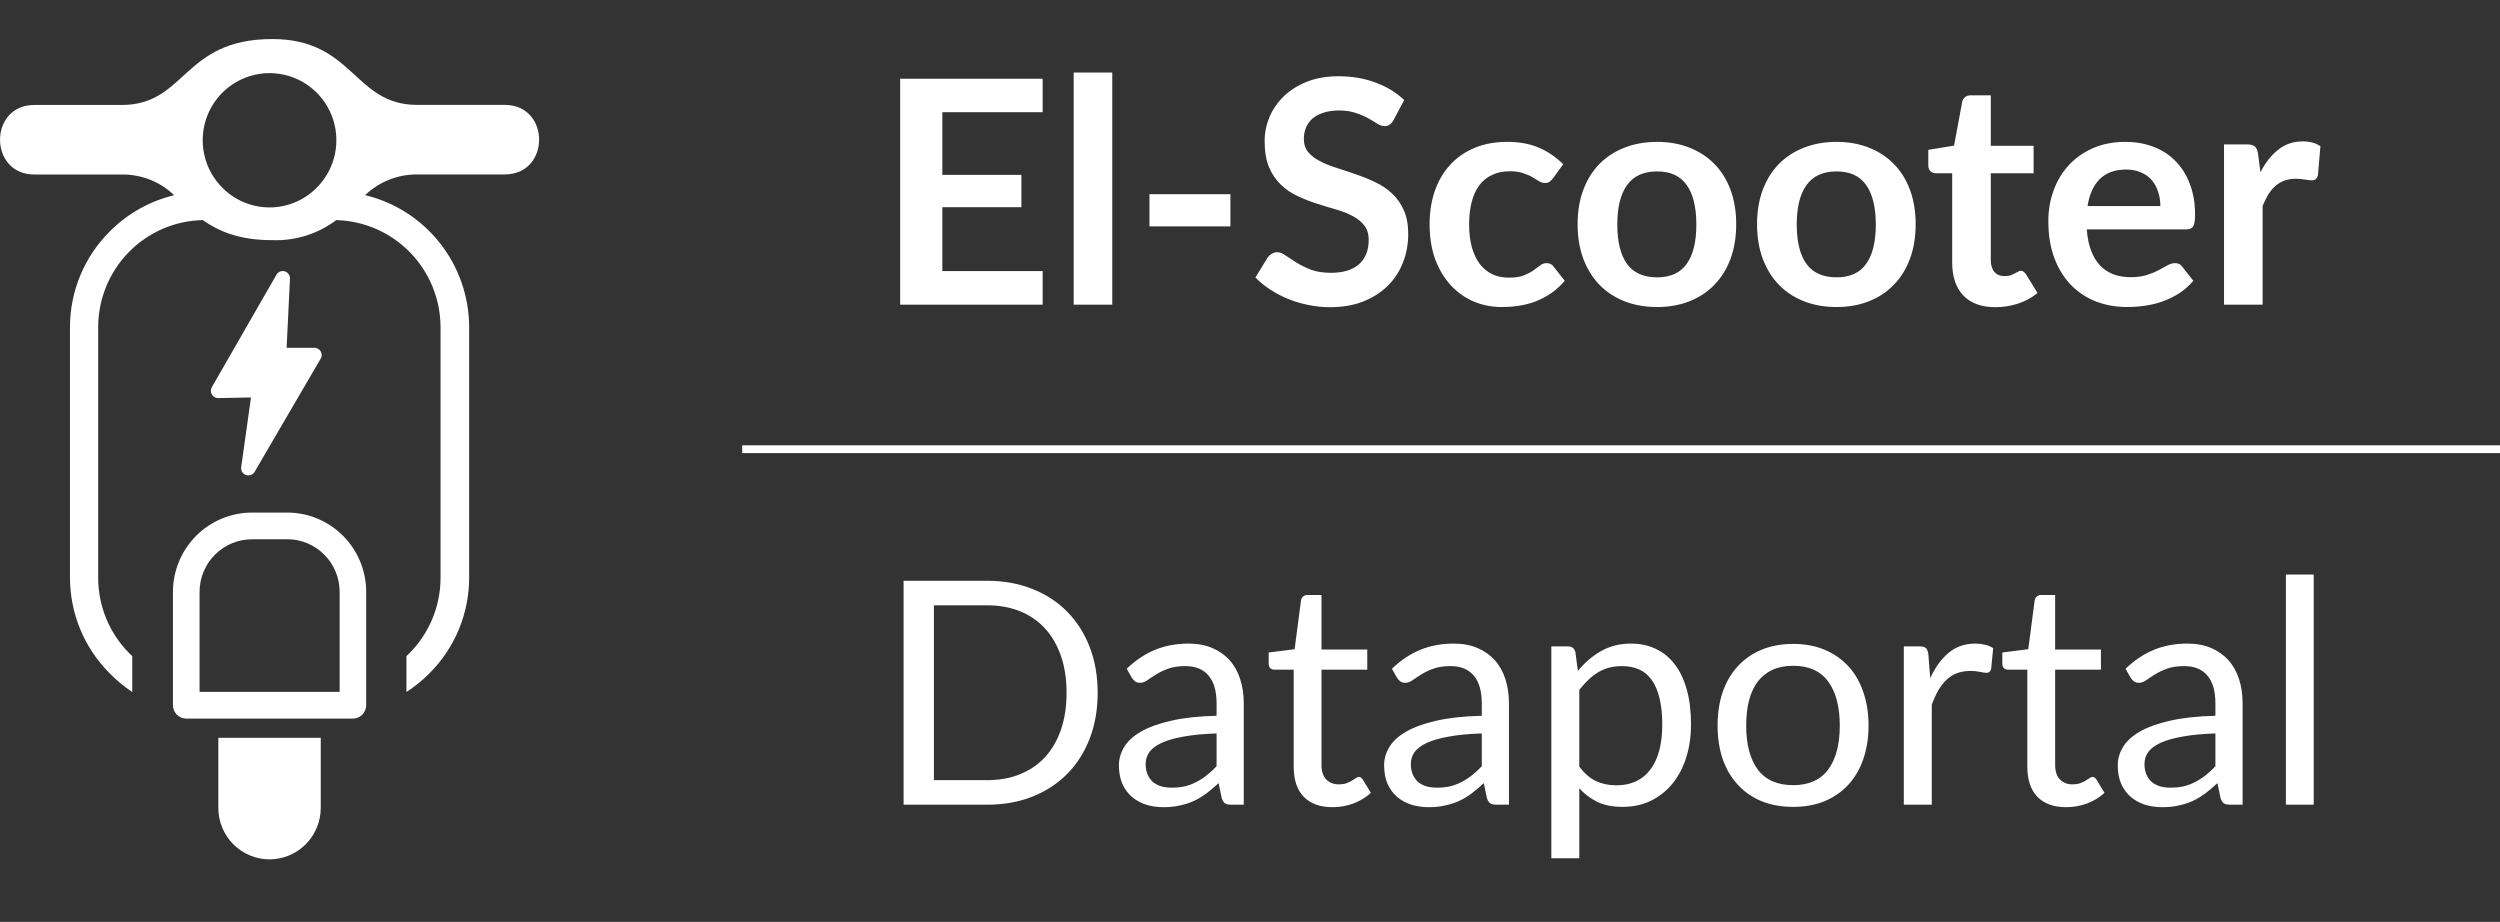 <svg width="320" height="118" viewBox="0 0 320 118" fill="none" xmlns="http://www.w3.org/2000/svg">
<rect x="0" y="0" width="320" height="118" fill="#333333" stroke="none"/>
<g clip-path="url(#clip0_8_2)">
<path d="M40.418 24.149C41.651 22.964 42.504 21.434 42.864 19.759C43.225 18.083 43.077 16.337 42.441 14.746C41.804 13.155 40.708 11.792 39.293 10.832C37.878 9.871 36.208 9.358 34.5 9.358C32.792 9.358 31.123 9.871 29.707 10.832C28.292 11.792 27.196 13.155 26.559 14.746C25.923 16.337 25.776 18.083 26.136 19.759C26.497 21.434 27.349 22.964 28.583 24.149C30.17 25.689 32.292 26.55 34.5 26.55C36.708 26.55 38.83 25.689 40.418 24.149ZM36.705 44.52H40.247C40.493 44.52 40.73 44.618 40.904 44.793C41.078 44.968 41.175 45.205 41.175 45.452C41.178 45.636 41.121 45.815 41.014 45.964L32.584 60.405C32.471 60.592 32.296 60.733 32.089 60.803C31.882 60.873 31.658 60.868 31.454 60.789C31.251 60.709 31.082 60.56 30.978 60.368C30.873 60.176 30.839 59.953 30.881 59.739L32.125 50.878L27.927 50.955C27.682 50.957 27.447 50.862 27.271 50.691C27.096 50.52 26.995 50.286 26.991 50.04C26.988 49.869 27.032 49.701 27.118 49.553L35.411 35.121C35.524 34.945 35.693 34.813 35.89 34.745C36.087 34.678 36.301 34.678 36.497 34.747C36.694 34.816 36.861 34.95 36.973 35.126C37.085 35.302 37.135 35.511 37.114 35.719L36.688 44.52H36.705ZM27.944 94.44H41.056V103.42C41.052 105.164 40.359 106.835 39.131 108.068C37.902 109.301 36.237 109.995 34.5 110C32.763 109.995 31.098 109.301 29.869 108.068C28.641 106.835 27.949 105.164 27.944 103.42V94.44ZM32.201 65.609H36.782C39.457 65.616 42.021 66.686 43.912 68.585C45.803 70.485 46.867 73.058 46.871 75.743V90.27C46.871 90.723 46.692 91.158 46.373 91.478C46.053 91.799 45.62 91.979 45.169 91.979H23.84C23.389 91.979 22.956 91.799 22.636 91.478C22.317 91.158 22.137 90.723 22.137 90.27V75.743C22.146 73.06 23.212 70.489 25.102 68.59C26.992 66.692 29.553 65.62 32.227 65.609H32.201ZM36.756 69.027H32.227C30.456 69.036 28.759 69.747 27.508 71.005C26.256 72.263 25.55 73.966 25.543 75.743V88.561H43.474V75.743C43.47 73.963 42.764 72.256 41.51 70.996C40.256 69.736 38.556 69.025 36.782 69.019L36.756 69.027ZM46.735 24.978C50.517 25.886 53.886 28.042 56.3 31.101C58.715 34.159 60.036 37.943 60.052 41.846V73.975C60.046 76.251 59.592 78.505 58.715 80.605C57.838 82.705 56.556 84.61 54.943 86.211C54.056 87.102 53.077 87.895 52.023 88.578V83.981L52.38 83.639C53.648 82.371 54.655 80.865 55.343 79.207C56.032 77.549 56.387 75.771 56.39 73.975V41.846C56.372 38.273 54.968 34.847 52.475 32.295C49.983 29.743 46.599 28.265 43.04 28.174C40.674 29.953 37.769 30.858 34.815 30.737C30.558 30.737 28.004 29.592 25.952 28.174C22.384 28.247 18.986 29.719 16.485 32.274C13.984 34.829 12.578 38.264 12.567 41.846V73.975C12.571 77.559 13.977 80.999 16.484 83.553L16.569 83.639L16.927 83.981V88.578C15.88 87.883 14.909 87.078 14.032 86.177L13.93 86.074C10.749 82.841 8.963 78.483 8.957 73.94V41.846C8.961 39.569 9.415 37.315 10.292 35.215C11.169 33.114 12.451 31.209 14.066 29.609C16.33 27.337 19.177 25.737 22.291 24.987C20.507 23.267 18.123 22.316 15.649 22.338H4.402C-1.464 22.338 -1.464 13.434 4.402 13.434H15.615C23.84 13.425 23.355 5 34.841 5C45.305 5 45.262 13.425 53.385 13.425H64.607C70.473 13.425 70.473 22.329 64.607 22.329H53.385C50.91 22.316 48.527 23.265 46.735 24.978Z" fill="white"/>
</g>
<path d="M120.62 14.36V22.38H130.74V26.52H120.62V34.7H133.46V39H115.22V10.08H133.46V14.36H120.62ZM142.37 9.28V39H137.43V9.28H142.37ZM147.132 24.86H157.492V28.98H147.132V24.86ZM178.393 15.34C178.233 15.62 178.06 15.827 177.873 15.96C177.7 16.08 177.48 16.14 177.213 16.14C176.933 16.14 176.627 16.04 176.293 15.84C175.973 15.627 175.587 15.393 175.133 15.14C174.68 14.887 174.147 14.66 173.533 14.46C172.933 14.247 172.22 14.14 171.393 14.14C170.647 14.14 169.993 14.233 169.433 14.42C168.873 14.593 168.4 14.84 168.013 15.16C167.64 15.48 167.36 15.867 167.173 16.32C166.987 16.76 166.893 17.247 166.893 17.78C166.893 18.46 167.08 19.027 167.453 19.48C167.84 19.933 168.347 20.32 168.973 20.64C169.6 20.96 170.313 21.247 171.113 21.5C171.913 21.753 172.733 22.027 173.573 22.32C174.413 22.6 175.233 22.933 176.033 23.32C176.833 23.693 177.547 24.173 178.173 24.76C178.8 25.333 179.3 26.04 179.673 26.88C180.06 27.72 180.253 28.74 180.253 29.94C180.253 31.247 180.027 32.473 179.573 33.62C179.133 34.753 178.48 35.747 177.613 36.6C176.76 37.44 175.713 38.107 174.473 38.6C173.233 39.08 171.813 39.32 170.213 39.32C169.293 39.32 168.387 39.227 167.493 39.04C166.6 38.867 165.74 38.613 164.913 38.28C164.1 37.947 163.333 37.547 162.613 37.08C161.893 36.613 161.253 36.093 160.693 35.52L162.273 32.94C162.407 32.753 162.58 32.6 162.793 32.48C163.007 32.347 163.233 32.28 163.473 32.28C163.807 32.28 164.167 32.42 164.553 32.7C164.94 32.967 165.4 33.267 165.933 33.6C166.467 33.933 167.087 34.24 167.793 34.52C168.513 34.787 169.373 34.92 170.373 34.92C171.907 34.92 173.093 34.56 173.933 33.84C174.773 33.107 175.193 32.06 175.193 30.7C175.193 29.94 175 29.32 174.613 28.84C174.24 28.36 173.74 27.96 173.113 27.64C172.487 27.307 171.773 27.027 170.973 26.8C170.173 26.573 169.36 26.327 168.533 26.06C167.707 25.793 166.893 25.473 166.093 25.1C165.293 24.727 164.58 24.24 163.953 23.64C163.327 23.04 162.82 22.293 162.433 21.4C162.06 20.493 161.873 19.38 161.873 18.06C161.873 17.007 162.08 15.98 162.493 14.98C162.92 13.98 163.533 13.093 164.333 12.32C165.133 11.547 166.12 10.927 167.293 10.46C168.467 9.993 169.813 9.76 171.333 9.76C173.04 9.76 174.613 10.027 176.053 10.56C177.493 11.093 178.72 11.84 179.733 12.8L178.393 15.34ZM198.788 22.82C198.642 23.007 198.495 23.153 198.348 23.26C198.215 23.367 198.015 23.42 197.748 23.42C197.495 23.42 197.248 23.347 197.008 23.2C196.768 23.04 196.482 22.867 196.148 22.68C195.815 22.48 195.415 22.307 194.948 22.16C194.495 22 193.928 21.92 193.248 21.92C192.382 21.92 191.622 22.08 190.968 22.4C190.315 22.707 189.768 23.153 189.328 23.74C188.902 24.327 188.582 25.04 188.368 25.88C188.155 26.707 188.048 27.647 188.048 28.7C188.048 29.793 188.162 30.767 188.388 31.62C188.628 32.473 188.968 33.193 189.408 33.78C189.848 34.353 190.382 34.793 191.008 35.1C191.635 35.393 192.342 35.54 193.128 35.54C193.915 35.54 194.548 35.447 195.028 35.26C195.522 35.06 195.935 34.847 196.268 34.62C196.602 34.38 196.888 34.167 197.128 33.98C197.382 33.78 197.662 33.68 197.968 33.68C198.368 33.68 198.668 33.833 198.868 34.14L200.288 35.94C199.742 36.58 199.148 37.12 198.508 37.56C197.868 37.987 197.202 38.333 196.508 38.6C195.828 38.853 195.122 39.033 194.388 39.14C193.668 39.247 192.948 39.3 192.228 39.3C190.962 39.3 189.768 39.067 188.648 38.6C187.528 38.12 186.548 37.427 185.708 36.52C184.868 35.613 184.202 34.507 183.708 33.2C183.228 31.88 182.988 30.38 182.988 28.7C182.988 27.193 183.202 25.8 183.628 24.52C184.068 23.227 184.708 22.113 185.548 21.18C186.388 20.233 187.428 19.493 188.668 18.96C189.908 18.427 191.335 18.16 192.948 18.16C194.482 18.16 195.822 18.407 196.968 18.9C198.128 19.393 199.168 20.1 200.088 21.02L198.788 22.82ZM212.114 18.16C213.634 18.16 215.014 18.407 216.254 18.9C217.507 19.393 218.574 20.093 219.454 21C220.347 21.907 221.034 23.013 221.514 24.32C221.994 25.627 222.234 27.087 222.234 28.7C222.234 30.327 221.994 31.793 221.514 33.1C221.034 34.407 220.347 35.52 219.454 36.44C218.574 37.36 217.507 38.067 216.254 38.56C215.014 39.053 213.634 39.3 212.114 39.3C210.58 39.3 209.187 39.053 207.934 38.56C206.68 38.067 205.607 37.36 204.714 36.44C203.834 35.52 203.147 34.407 202.654 33.1C202.174 31.793 201.934 30.327 201.934 28.7C201.934 27.087 202.174 25.627 202.654 24.32C203.147 23.013 203.834 21.907 204.714 21C205.607 20.093 206.68 19.393 207.934 18.9C209.187 18.407 210.58 18.16 212.114 18.16ZM212.114 35.5C213.82 35.5 215.08 34.927 215.894 33.78C216.72 32.633 217.134 30.953 217.134 28.74C217.134 26.527 216.72 24.84 215.894 23.68C215.08 22.52 213.82 21.94 212.114 21.94C210.38 21.94 209.094 22.527 208.254 23.7C207.427 24.86 207.014 26.54 207.014 28.74C207.014 30.94 207.427 32.62 208.254 33.78C209.094 34.927 210.38 35.5 212.114 35.5ZM235.083 18.16C236.603 18.16 237.983 18.407 239.223 18.9C240.476 19.393 241.543 20.093 242.423 21C243.316 21.907 244.002 23.013 244.483 24.32C244.963 25.627 245.203 27.087 245.203 28.7C245.203 30.327 244.963 31.793 244.483 33.1C244.002 34.407 243.316 35.52 242.423 36.44C241.543 37.36 240.476 38.067 239.223 38.56C237.983 39.053 236.603 39.3 235.083 39.3C233.549 39.3 232.156 39.053 230.903 38.56C229.649 38.067 228.576 37.36 227.683 36.44C226.803 35.52 226.116 34.407 225.623 33.1C225.143 31.793 224.903 30.327 224.903 28.7C224.903 27.087 225.143 25.627 225.623 24.32C226.116 23.013 226.803 21.907 227.683 21C228.576 20.093 229.649 19.393 230.903 18.9C232.156 18.407 233.549 18.16 235.083 18.16ZM235.083 35.5C236.789 35.5 238.049 34.927 238.863 33.78C239.689 32.633 240.103 30.953 240.103 28.74C240.103 26.527 239.689 24.84 238.863 23.68C238.049 22.52 236.789 21.94 235.083 21.94C233.349 21.94 232.063 22.527 231.223 23.7C230.396 24.86 229.983 26.54 229.983 28.74C229.983 30.94 230.396 32.62 231.223 33.78C232.063 34.927 233.349 35.5 235.083 35.5ZM255.421 39.32C253.634 39.32 252.261 38.82 251.301 37.82C250.354 36.807 249.881 35.413 249.881 33.64V22.18H247.781C247.514 22.18 247.287 22.093 247.101 21.92C246.914 21.747 246.821 21.487 246.821 21.14V19.18L250.121 18.64L251.161 13.04C251.227 12.773 251.354 12.567 251.541 12.42C251.727 12.273 251.967 12.2 252.261 12.2H254.821V18.66H260.301V22.18H254.821V33.3C254.821 33.94 254.974 34.44 255.281 34.8C255.601 35.16 256.034 35.34 256.581 35.34C256.887 35.34 257.141 35.307 257.341 35.24C257.554 35.16 257.734 35.08 257.881 35C258.041 34.92 258.181 34.847 258.301 34.78C258.421 34.7 258.541 34.66 258.661 34.66C258.807 34.66 258.927 34.7 259.021 34.78C259.114 34.847 259.214 34.953 259.321 35.1L260.801 37.5C260.081 38.1 259.254 38.553 258.321 38.86C257.387 39.167 256.421 39.32 255.421 39.32ZM276.527 26.38C276.527 25.74 276.434 25.14 276.247 24.58C276.074 24.007 275.807 23.507 275.447 23.08C275.087 22.653 274.627 22.32 274.067 22.08C273.521 21.827 272.881 21.7 272.147 21.7C270.721 21.7 269.594 22.107 268.767 22.92C267.954 23.733 267.434 24.887 267.207 26.38H276.527ZM267.107 29.36C267.187 30.413 267.374 31.327 267.667 32.1C267.961 32.86 268.347 33.493 268.827 34C269.307 34.493 269.874 34.867 270.527 35.12C271.194 35.36 271.927 35.48 272.727 35.48C273.527 35.48 274.214 35.387 274.787 35.2C275.374 35.013 275.881 34.807 276.307 34.58C276.747 34.353 277.127 34.147 277.447 33.96C277.781 33.773 278.101 33.68 278.407 33.68C278.821 33.68 279.127 33.833 279.327 34.14L280.747 35.94C280.201 36.58 279.587 37.12 278.907 37.56C278.227 37.987 277.514 38.333 276.767 38.6C276.034 38.853 275.281 39.033 274.507 39.14C273.747 39.247 273.007 39.3 272.287 39.3C270.861 39.3 269.534 39.067 268.307 38.6C267.081 38.12 266.014 37.42 265.107 36.5C264.201 35.567 263.487 34.42 262.967 33.06C262.447 31.687 262.187 30.1 262.187 28.3C262.187 26.9 262.414 25.587 262.867 24.36C263.321 23.12 263.967 22.047 264.807 21.14C265.661 20.22 266.694 19.493 267.907 18.96C269.134 18.427 270.514 18.16 272.047 18.16C273.341 18.16 274.534 18.367 275.627 18.78C276.721 19.193 277.661 19.8 278.447 20.6C279.234 21.387 279.847 22.36 280.287 23.52C280.741 24.667 280.967 25.98 280.967 27.46C280.967 28.207 280.887 28.713 280.727 28.98C280.567 29.233 280.261 29.36 279.807 29.36H267.107ZM289.334 22.04C289.974 20.813 290.734 19.853 291.614 19.16C292.494 18.453 293.534 18.1 294.734 18.1C295.681 18.1 296.441 18.307 297.014 18.72L296.694 22.42C296.628 22.66 296.528 22.833 296.394 22.94C296.274 23.033 296.108 23.08 295.894 23.08C295.694 23.08 295.394 23.047 294.994 22.98C294.608 22.913 294.228 22.88 293.854 22.88C293.308 22.88 292.821 22.96 292.394 23.12C291.968 23.28 291.581 23.513 291.234 23.82C290.901 24.113 290.601 24.473 290.334 24.9C290.081 25.327 289.841 25.813 289.614 26.36V39H284.674V18.48H287.574C288.081 18.48 288.434 18.573 288.634 18.76C288.834 18.933 288.968 19.253 289.034 19.72L289.334 22.04Z" fill="white"/>
<path d="M140.5 88.68C140.5 90.827 140.16 92.78 139.48 94.54C138.8 96.3 137.84 97.807 136.6 99.06C135.36 100.313 133.867 101.287 132.12 101.98C130.387 102.66 128.467 103 126.36 103H115.66V74.34H126.36C128.467 74.34 130.387 74.687 132.12 75.38C133.867 76.06 135.36 77.033 136.6 78.3C137.84 79.553 138.8 81.06 139.48 82.82C140.16 84.58 140.5 86.533 140.5 88.68ZM136.52 88.68C136.52 86.92 136.28 85.347 135.8 83.96C135.32 82.573 134.64 81.4 133.76 80.44C132.88 79.48 131.813 78.747 130.56 78.24C129.307 77.733 127.907 77.48 126.36 77.48H119.54V99.86H126.36C127.907 99.86 129.307 99.607 130.56 99.1C131.813 98.593 132.88 97.867 133.76 96.92C134.64 95.96 135.32 94.787 135.8 93.4C136.28 92.013 136.52 90.44 136.52 88.68ZM155.722 93.88C154.082 93.933 152.682 94.067 151.522 94.28C150.375 94.48 149.435 94.747 148.702 95.08C147.982 95.413 147.455 95.807 147.122 96.26C146.802 96.713 146.642 97.22 146.642 97.78C146.642 98.313 146.729 98.773 146.902 99.16C147.075 99.547 147.309 99.867 147.602 100.12C147.909 100.36 148.262 100.54 148.662 100.66C149.075 100.767 149.515 100.82 149.982 100.82C150.609 100.82 151.182 100.76 151.702 100.64C152.222 100.507 152.709 100.32 153.162 100.08C153.629 99.84 154.069 99.553 154.482 99.22C154.909 98.887 155.322 98.507 155.722 98.08V93.88ZM144.222 85.6C145.342 84.52 146.549 83.713 147.842 83.18C149.135 82.647 150.569 82.38 152.142 82.38C153.275 82.38 154.282 82.567 155.162 82.94C156.042 83.313 156.782 83.833 157.382 84.5C157.982 85.167 158.435 85.973 158.742 86.92C159.049 87.867 159.202 88.907 159.202 90.04V103H157.622C157.275 103 157.009 102.947 156.822 102.84C156.635 102.72 156.489 102.493 156.382 102.16L155.982 100.24C155.449 100.733 154.929 101.173 154.422 101.56C153.915 101.933 153.382 102.253 152.822 102.52C152.262 102.773 151.662 102.967 151.022 103.1C150.395 103.247 149.695 103.32 148.922 103.32C148.135 103.32 147.395 103.213 146.702 103C146.009 102.773 145.402 102.44 144.882 102C144.375 101.56 143.969 101.007 143.662 100.34C143.369 99.66 143.222 98.86 143.222 97.94C143.222 97.14 143.442 96.373 143.882 95.64C144.322 94.893 145.035 94.233 146.022 93.66C147.009 93.087 148.295 92.62 149.882 92.26C151.469 91.887 153.415 91.673 155.722 91.62V90.04C155.722 88.467 155.382 87.28 154.702 86.48C154.022 85.667 153.029 85.26 151.722 85.26C150.842 85.26 150.102 85.373 149.502 85.6C148.915 85.813 148.402 86.06 147.962 86.34C147.535 86.607 147.162 86.853 146.842 87.08C146.535 87.293 146.229 87.4 145.922 87.4C145.682 87.4 145.475 87.34 145.302 87.22C145.129 87.087 144.982 86.927 144.862 86.74L144.222 85.6ZM170.571 103.32C168.971 103.32 167.738 102.873 166.871 101.98C166.018 101.087 165.591 99.8 165.591 98.12V85.72H163.151C162.938 85.72 162.758 85.66 162.611 85.54C162.465 85.407 162.391 85.207 162.391 84.94V83.52L165.711 83.1L166.531 76.84C166.571 76.64 166.658 76.48 166.791 76.36C166.938 76.227 167.125 76.16 167.351 76.16H169.151V83.14H175.011V85.72H169.151V97.88C169.151 98.733 169.358 99.367 169.771 99.78C170.185 100.193 170.718 100.4 171.371 100.4C171.745 100.4 172.065 100.353 172.331 100.26C172.611 100.153 172.851 100.04 173.051 99.92C173.251 99.8 173.418 99.693 173.551 99.6C173.698 99.493 173.825 99.44 173.931 99.44C174.118 99.44 174.285 99.553 174.431 99.78L175.471 101.48C174.858 102.053 174.118 102.507 173.251 102.84C172.385 103.16 171.491 103.32 170.571 103.32ZM189.667 93.88C188.027 93.933 186.627 94.067 185.467 94.28C184.321 94.48 183.381 94.747 182.647 95.08C181.927 95.413 181.401 95.807 181.067 96.26C180.747 96.713 180.587 97.22 180.587 97.78C180.587 98.313 180.674 98.773 180.847 99.16C181.021 99.547 181.254 99.867 181.547 100.12C181.854 100.36 182.207 100.54 182.607 100.66C183.021 100.767 183.461 100.82 183.927 100.82C184.554 100.82 185.127 100.76 185.647 100.64C186.167 100.507 186.654 100.32 187.107 100.08C187.574 99.84 188.014 99.553 188.427 99.22C188.854 98.887 189.267 98.507 189.667 98.08V93.88ZM178.167 85.6C179.287 84.52 180.494 83.713 181.787 83.18C183.081 82.647 184.514 82.38 186.087 82.38C187.221 82.38 188.227 82.567 189.107 82.94C189.987 83.313 190.727 83.833 191.327 84.5C191.927 85.167 192.381 85.973 192.687 86.92C192.994 87.867 193.147 88.907 193.147 90.04V103H191.567C191.221 103 190.954 102.947 190.767 102.84C190.581 102.72 190.434 102.493 190.327 102.16L189.927 100.24C189.394 100.733 188.874 101.173 188.367 101.56C187.861 101.933 187.327 102.253 186.767 102.52C186.207 102.773 185.607 102.967 184.967 103.1C184.341 103.247 183.641 103.32 182.867 103.32C182.081 103.32 181.341 103.213 180.647 103C179.954 102.773 179.347 102.44 178.827 102C178.321 101.56 177.914 101.007 177.607 100.34C177.314 99.66 177.167 98.86 177.167 97.94C177.167 97.14 177.387 96.373 177.827 95.64C178.267 94.893 178.981 94.233 179.967 93.66C180.954 93.087 182.241 92.62 183.827 92.26C185.414 91.887 187.361 91.673 189.667 91.62V90.04C189.667 88.467 189.327 87.28 188.647 86.48C187.967 85.667 186.974 85.26 185.667 85.26C184.787 85.26 184.047 85.373 183.447 85.6C182.861 85.813 182.347 86.06 181.907 86.34C181.481 86.607 181.107 86.853 180.787 87.08C180.481 87.293 180.174 87.4 179.867 87.4C179.627 87.4 179.421 87.34 179.247 87.22C179.074 87.087 178.927 86.927 178.807 86.74L178.167 85.6ZM202.15 98.12C202.803 99 203.517 99.62 204.29 99.98C205.063 100.34 205.93 100.52 206.89 100.52C208.783 100.52 210.237 99.847 211.25 98.5C212.263 97.153 212.77 95.233 212.77 92.74C212.77 91.42 212.65 90.287 212.41 89.34C212.183 88.393 211.85 87.62 211.41 87.02C210.97 86.407 210.43 85.96 209.79 85.68C209.15 85.4 208.423 85.26 207.61 85.26C206.45 85.26 205.43 85.527 204.55 86.06C203.683 86.593 202.883 87.347 202.15 88.32V98.12ZM201.97 85.88C202.823 84.827 203.81 83.98 204.93 83.34C206.05 82.7 207.33 82.38 208.77 82.38C209.943 82.38 211.003 82.607 211.95 83.06C212.897 83.5 213.703 84.16 214.37 85.04C215.037 85.907 215.55 86.987 215.91 88.28C216.27 89.573 216.45 91.06 216.45 92.74C216.45 94.233 216.25 95.627 215.85 96.92C215.45 98.2 214.87 99.313 214.11 100.26C213.363 101.193 212.443 101.933 211.35 102.48C210.27 103.013 209.05 103.28 207.69 103.28C206.45 103.28 205.383 103.073 204.49 102.66C203.61 102.233 202.83 101.647 202.15 100.9V109.86H198.57V82.74H200.71C201.217 82.74 201.53 82.987 201.65 83.48L201.97 85.88ZM229.532 82.42C231.012 82.42 232.345 82.667 233.532 83.16C234.719 83.653 235.732 84.353 236.572 85.26C237.412 86.167 238.052 87.267 238.492 88.56C238.945 89.84 239.172 91.273 239.172 92.86C239.172 94.46 238.945 95.9 238.492 97.18C238.052 98.46 237.412 99.553 236.572 100.46C235.732 101.367 234.719 102.067 233.532 102.56C232.345 103.04 231.012 103.28 229.532 103.28C228.039 103.28 226.692 103.04 225.492 102.56C224.305 102.067 223.292 101.367 222.452 100.46C221.612 99.553 220.965 98.46 220.512 97.18C220.072 95.9 219.852 94.46 219.852 92.86C219.852 91.273 220.072 89.84 220.512 88.56C220.965 87.267 221.612 86.167 222.452 85.26C223.292 84.353 224.305 83.653 225.492 83.16C226.692 82.667 228.039 82.42 229.532 82.42ZM229.532 100.5C231.532 100.5 233.025 99.833 234.012 98.5C234.999 97.153 235.492 95.28 235.492 92.88C235.492 90.467 234.999 88.587 234.012 87.24C233.025 85.893 231.532 85.22 229.532 85.22C228.519 85.22 227.632 85.393 226.872 85.74C226.125 86.087 225.499 86.587 224.992 87.24C224.499 87.893 224.125 88.7 223.872 89.66C223.632 90.607 223.512 91.68 223.512 92.88C223.512 95.28 224.005 97.153 224.992 98.5C225.992 99.833 227.505 100.5 229.532 100.5ZM247.067 86.8C247.707 85.413 248.494 84.333 249.427 83.56C250.361 82.773 251.501 82.38 252.847 82.38C253.274 82.38 253.681 82.427 254.067 82.52C254.467 82.613 254.821 82.76 255.127 82.96L254.867 85.62C254.787 85.953 254.587 86.12 254.267 86.12C254.081 86.12 253.807 86.08 253.447 86C253.087 85.92 252.681 85.88 252.227 85.88C251.587 85.88 251.014 85.973 250.507 86.16C250.014 86.347 249.567 86.627 249.167 87C248.781 87.36 248.427 87.813 248.107 88.36C247.801 88.893 247.521 89.507 247.267 90.2V103H243.687V82.74H245.727C246.114 82.74 246.381 82.813 246.527 82.96C246.674 83.107 246.774 83.36 246.827 83.72L247.067 86.8ZM264.478 103.32C262.878 103.32 261.644 102.873 260.778 101.98C259.924 101.087 259.498 99.8 259.498 98.12V85.72H257.058C256.844 85.72 256.664 85.66 256.518 85.54C256.371 85.407 256.298 85.207 256.298 84.94V83.52L259.618 83.1L260.438 76.84C260.478 76.64 260.564 76.48 260.698 76.36C260.844 76.227 261.031 76.16 261.258 76.16H263.058V83.14H268.918V85.72H263.058V97.88C263.058 98.733 263.264 99.367 263.678 99.78C264.091 100.193 264.624 100.4 265.278 100.4C265.651 100.4 265.971 100.353 266.238 100.26C266.518 100.153 266.758 100.04 266.958 99.92C267.158 99.8 267.324 99.693 267.458 99.6C267.604 99.493 267.731 99.44 267.838 99.44C268.024 99.44 268.191 99.553 268.338 99.78L269.378 101.48C268.764 102.053 268.024 102.507 267.158 102.84C266.291 103.16 265.398 103.32 264.478 103.32ZM283.573 93.88C281.933 93.933 280.533 94.067 279.373 94.28C278.227 94.48 277.287 94.747 276.553 95.08C275.833 95.413 275.307 95.807 274.973 96.26C274.653 96.713 274.493 97.22 274.493 97.78C274.493 98.313 274.58 98.773 274.753 99.16C274.927 99.547 275.16 99.867 275.453 100.12C275.76 100.36 276.113 100.54 276.513 100.66C276.927 100.767 277.367 100.82 277.833 100.82C278.46 100.82 279.033 100.76 279.553 100.64C280.073 100.507 280.56 100.32 281.013 100.08C281.48 99.84 281.92 99.553 282.333 99.22C282.76 98.887 283.173 98.507 283.573 98.08V93.88ZM272.073 85.6C273.193 84.52 274.4 83.713 275.693 83.18C276.987 82.647 278.42 82.38 279.993 82.38C281.127 82.38 282.133 82.567 283.013 82.94C283.893 83.313 284.633 83.833 285.233 84.5C285.833 85.167 286.287 85.973 286.593 86.92C286.9 87.867 287.053 88.907 287.053 90.04V103H285.473C285.127 103 284.86 102.947 284.673 102.84C284.487 102.72 284.34 102.493 284.233 102.16L283.833 100.24C283.3 100.733 282.78 101.173 282.273 101.56C281.767 101.933 281.233 102.253 280.673 102.52C280.113 102.773 279.513 102.967 278.873 103.1C278.247 103.247 277.547 103.32 276.773 103.32C275.987 103.32 275.247 103.213 274.553 103C273.86 102.773 273.253 102.44 272.733 102C272.227 101.56 271.82 101.007 271.513 100.34C271.22 99.66 271.073 98.86 271.073 97.94C271.073 97.14 271.293 96.373 271.733 95.64C272.173 94.893 272.887 94.233 273.873 93.66C274.86 93.087 276.147 92.62 277.733 92.26C279.32 91.887 281.267 91.673 283.573 91.62V90.04C283.573 88.467 283.233 87.28 282.553 86.48C281.873 85.667 280.88 85.26 279.573 85.26C278.693 85.26 277.953 85.373 277.353 85.6C276.767 85.813 276.253 86.06 275.813 86.34C275.387 86.607 275.013 86.853 274.693 87.08C274.387 87.293 274.08 87.4 273.773 87.4C273.533 87.4 273.327 87.34 273.153 87.22C272.98 87.087 272.833 86.927 272.713 86.74L272.073 85.6ZM296.156 73.54V103H292.596V73.54H296.156Z" fill="white"/>
<line x1="95" y1="57.5" x2="320" y2="57.5" stroke="white"/>
<defs>
<clipPath id="clip0_8_2">
<rect width="69" height="105" fill="white" transform="translate(0 5)"/>
</clipPath>
</defs>
</svg>
